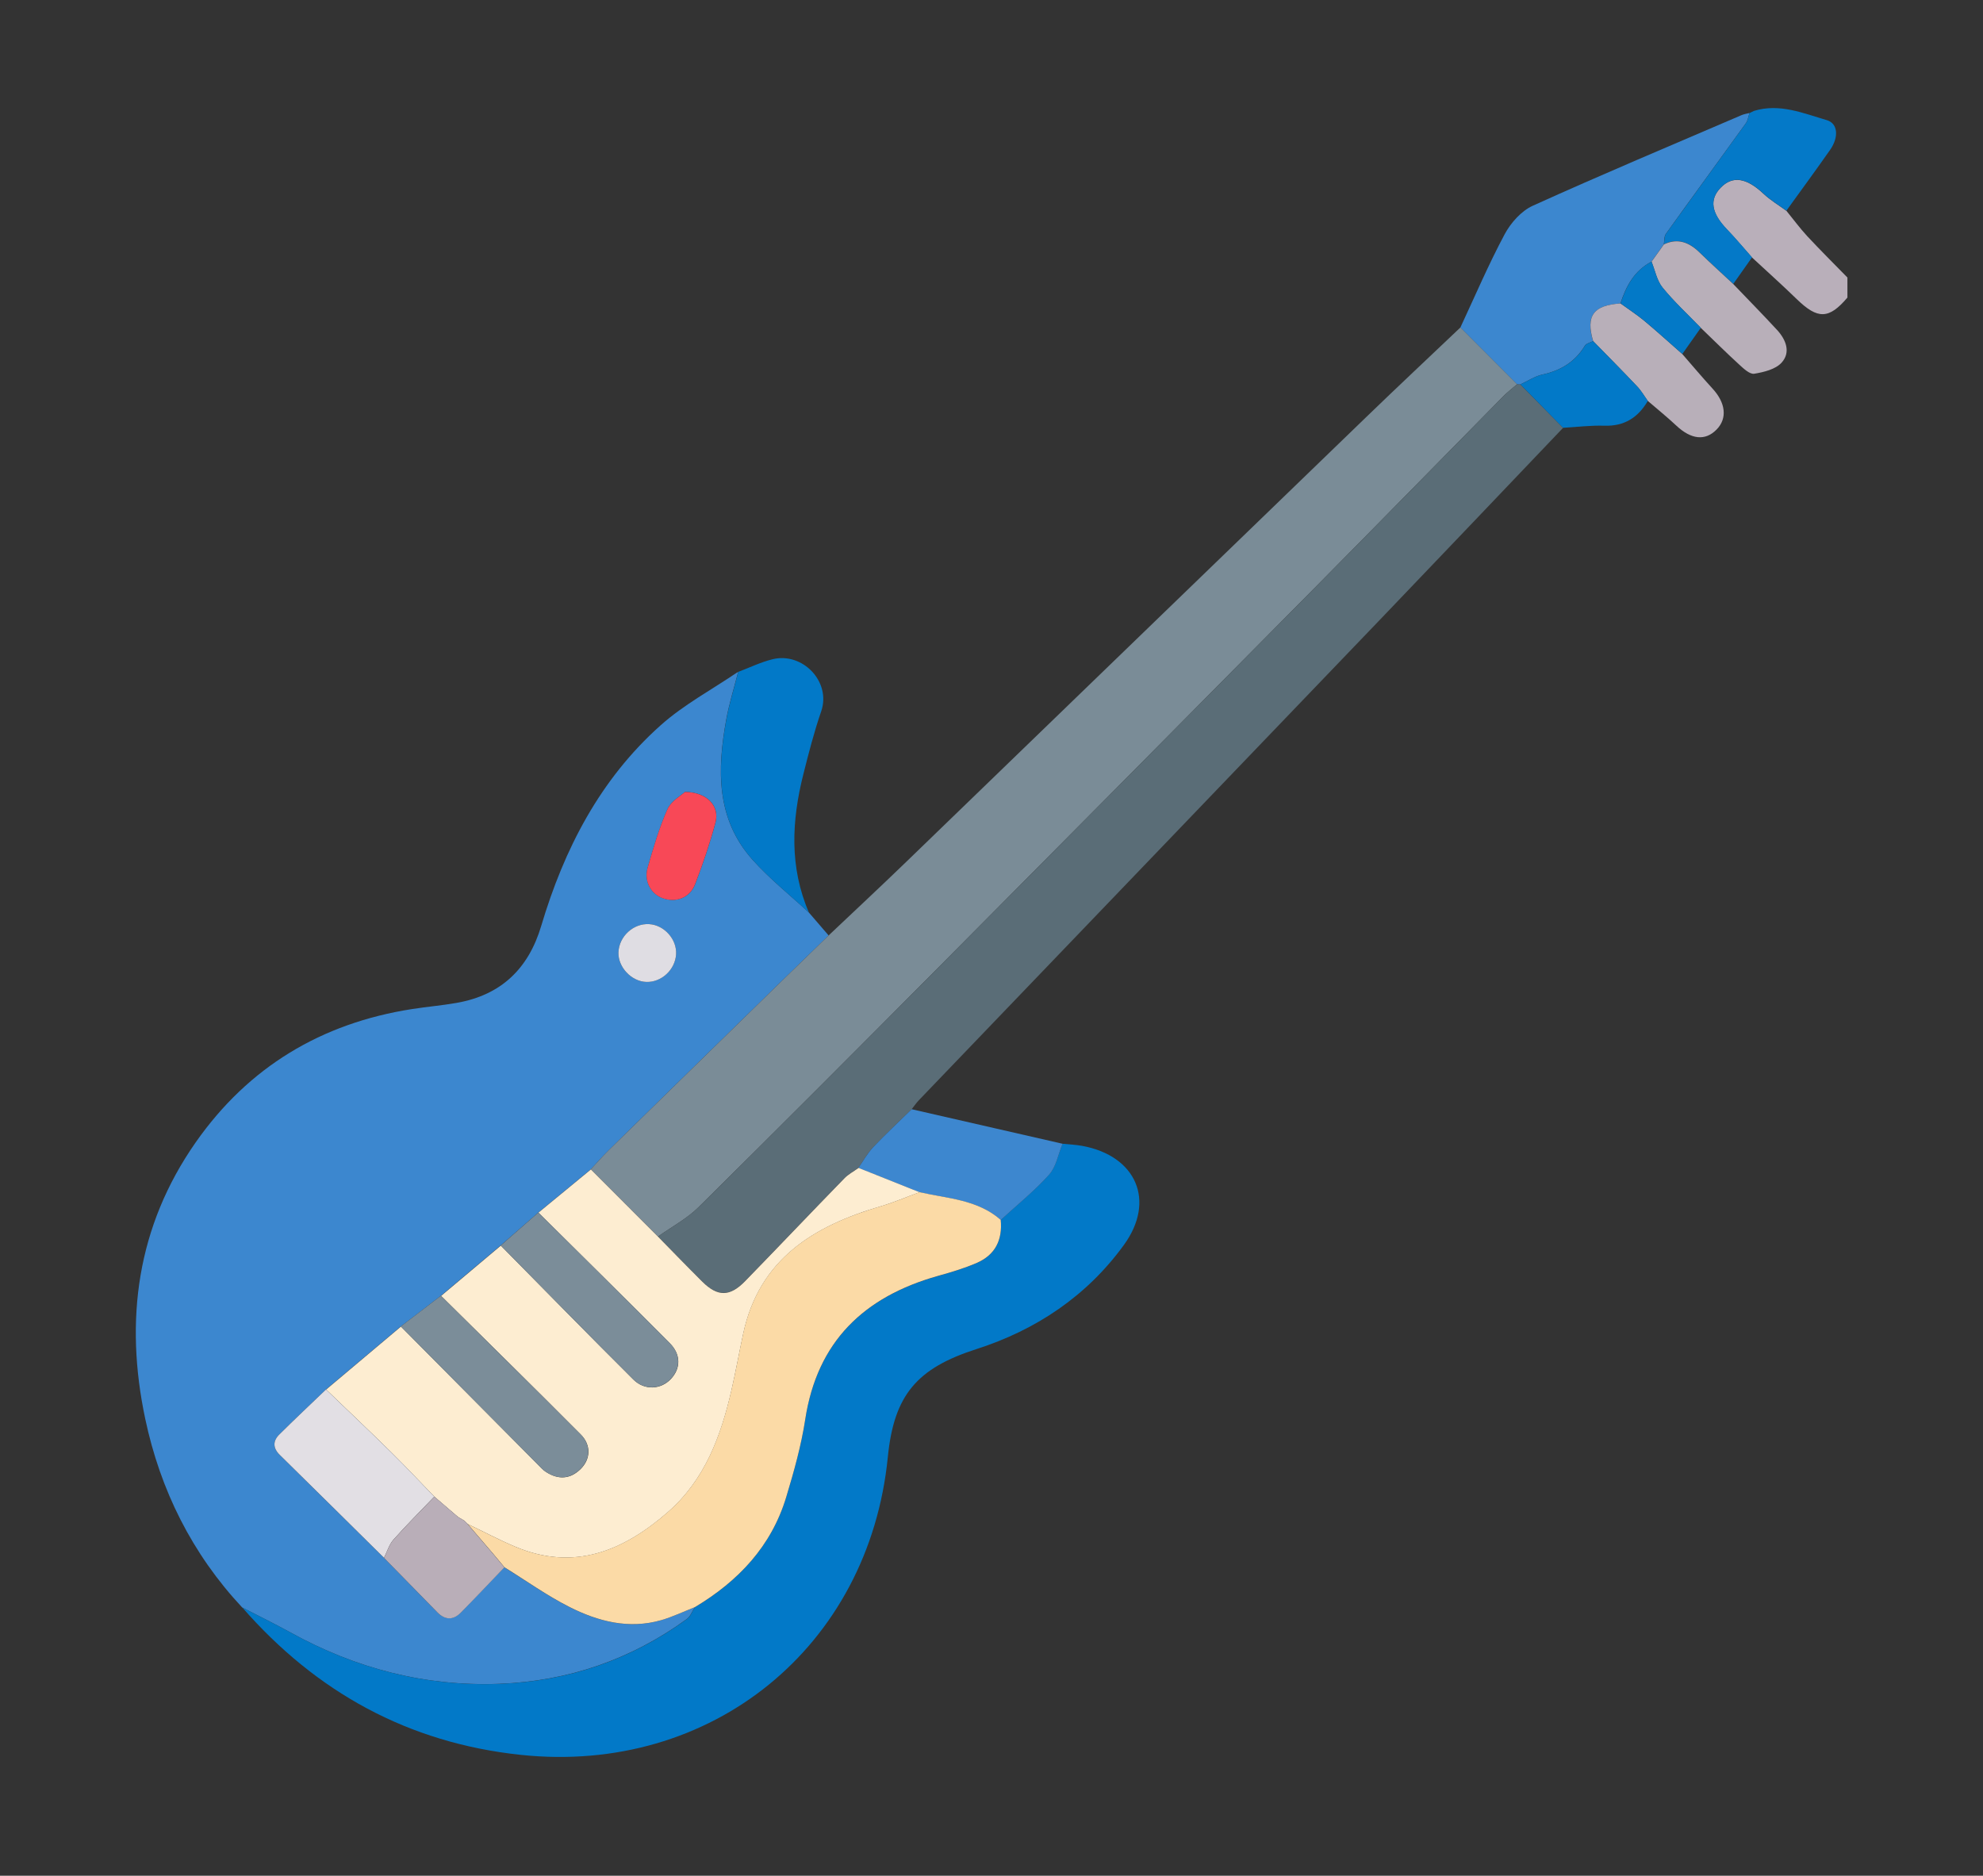<?xml version="1.0" encoding="UTF-8"?>
<svg id="Layer_1" data-name="Layer 1" xmlns="http://www.w3.org/2000/svg" viewBox="0 0 351 332">
  <rect x="0" y="0" width="351" height="332" fill="#333333" stroke="none"/>
  <defs>
    <style>
      .cls-1 {
        fill: #7a8c97;
      }

      .cls-1, .cls-2, .cls-3, .cls-4, .cls-5, .cls-6, .cls-7, .cls-8, .cls-9, .cls-10, .cls-11, .cls-12, .cls-13, .cls-14, .cls-15, .cls-16 {
        stroke-width: 0px;
      }

      .cls-2 {
        fill: #5a6d77;
      }

      .cls-3 {
        fill: #7b8d99;
      }

      .cls-4 {
        fill: #3d87cf;
      }

      .cls-5 {
        fill: #fdedd1;
      }

      .cls-6 {
        fill: #f84857;
      }

      .cls-7 {
        fill: #b9aeb8;
      }

      .cls-8 {
        fill: #dfdde3;
      }

      .cls-9 {
        fill: #b9afba;
      }

      .cls-10 {
        fill: #0279c8;
      }

      .cls-11 {
        fill: #e2dfe4;
      }

      .cls-12 {
        fill: #3c87cf;
      }

      .cls-13 {
        fill: #b8afb9;
      }

      .cls-14 {
        fill: #fbdaa6;
      }

      .cls-15 {
        fill: #0479c8;
      }

      .cls-16 {
        fill: #0379c7;
      }
    </style>
  </defs>
  <path class="cls-9" d="m316.2,37.31c1.22,1.49,2.36,3.05,3.66,4.46,2.33,2.5,4.75,4.91,7.14,7.35v3.55c-3.27,3.85-5.25,3.88-8.95.29-2.59-2.52-5.29-4.93-7.94-7.39-1.48-1.66-2.9-3.38-4.44-4.98-2.76-2.87-3.15-5.26-1.11-7.36,2.11-2.18,4.58-1.76,7.58,1.06,1.22,1.15,2.69,2.02,4.05,3.02Z"/>
  <path class="cls-12" d="m143.19,161.53c1.16,1.35,2.32,2.7,3.48,4.04-2.81,2.73-5.62,5.45-8.42,8.18-10.19,9.95-20.37,19.9-30.54,29.87-1.09,1.07-2.1,2.23-3.14,3.35-3.09,2.55-6.19,5.09-9.28,7.64-2.22,1.94-4.44,3.89-6.67,5.83-3.52,2.97-7.05,5.94-10.57,8.9-2.37,1.81-4.74,3.63-7.11,5.44-4.41,3.72-8.83,7.43-13.24,11.15-2.76,2.65-5.54,5.26-8.26,7.96-1.15,1.14-1.17,2.4.06,3.61,6.16,6.07,12.31,12.15,18.46,18.22,3.15,3.22,6.29,6.45,9.46,9.66,1.33,1.35,2.78,1.42,4.12.06,2.61-2.65,5.16-5.35,7.73-8.03,3.82,2.37,7.51,5.01,11.51,7.03,5.06,2.56,10.49,3.97,16.21,2.34,2.05-.58,4-1.53,5.99-2.31-.46.71-.77,1.63-1.41,2.09-9.89,7.18-21,11-33.18,11.47-13.16.5-25.47-2.73-36.98-9.09-2.81-1.55-5.7-2.96-8.55-4.43-8.87-9.5-14.48-20.76-17.15-33.37-3.7-17.46-1.48-34.07,8.94-48.96,9.32-13.31,22.23-21.08,38.29-23.58,2.62-.41,5.26-.63,7.87-1.09,7.86-1.37,12.73-6.03,14.99-13.63,4.05-13.61,10.42-25.95,21.13-35.5,4.12-3.68,9.13-6.35,13.73-9.48-.72,2.84-1.61,5.65-2.13,8.53-1.59,8.81-1.79,17.5,4.65,24.72,3.03,3.39,6.64,6.26,9.99,9.36Zm-21.95-21.36c-.67.63-2.44,1.59-3.09,3.05-1.47,3.31-2.49,6.83-3.5,10.32-.71,2.46.6,4.76,2.77,5.47,2.33.77,4.7-.12,5.62-2.51,1.37-3.57,2.62-7.22,3.61-10.92.76-2.85-1.42-5.37-5.4-5.42Zm-6.84,33.63c2.68.08,5.1-2.15,5.27-4.88.17-2.65-2.1-5.2-4.76-5.35-2.8-.16-5.34,2.17-5.44,5-.09,2.61,2.3,5.15,4.93,5.23Z"/>
  <path class="cls-1" d="m104.57,206.97c1.05-1.12,2.05-2.28,3.14-3.35,10.17-9.97,20.36-19.92,30.54-29.87,2.8-2.73,5.61-5.46,8.42-8.18,4.56-4.32,9.17-8.61,13.69-12.98,27.17-26.26,54.31-52.54,81.49-78.79,5.51-5.33,11.11-10.57,16.66-15.85,3.34,3.35,6.68,6.7,10.03,10.05-.81.71-1.68,1.36-2.43,2.12-11.19,11.35-22.33,22.74-33.54,34.07-22.42,22.66-44.86,45.31-67.33,67.92-13.81,13.9-27.64,27.77-41.57,41.54-2.08,2.06-4.78,3.49-7.2,5.21-3.97-3.97-7.93-7.93-11.9-11.9Z"/>
  <path class="cls-10" d="m42.88,284.52c2.85,1.47,5.74,2.88,8.55,4.43,11.52,6.36,23.82,9.59,36.98,9.09,12.18-.46,23.29-4.28,33.18-11.47.64-.46.95-1.38,1.41-2.09,7.68-4.6,13.54-10.78,16.17-19.5,1.36-4.51,2.65-9.09,3.36-13.73,2.12-13.82,10.43-21.7,23.43-25.38,2.35-.67,4.72-1.36,6.96-2.33,3.22-1.4,4.55-4.02,4.21-7.61,2.88-2.65,5.96-5.12,8.56-8.02,1.26-1.41,1.62-3.62,2.38-5.47,1.17.12,2.35.17,3.51.38,9.53,1.77,13.04,9.71,7.35,17.54-6.55,9.02-15.51,15.03-26.08,18.42-10.55,3.39-14.61,8.11-15.7,19.1-3.34,33.62-31.21,56.28-64.94,52.73-19.92-2.1-36.23-11.09-49.33-26.1Z"/>
  <path class="cls-2" d="m116.47,218.87c2.41-1.72,5.11-3.16,7.2-5.21,13.93-13.77,27.77-27.64,41.57-41.54,22.47-22.62,44.91-45.26,67.33-67.92,11.21-11.33,22.35-22.72,33.54-34.07.75-.76,1.62-1.42,2.43-2.12.19.02.39.03.58.04,2.52,2.56,5.04,5.12,7.55,7.68-10.67,11.18-21.31,22.38-32,33.53-27.33,28.5-54.69,56.98-82.03,85.48-.47.49-.85,1.06-1.27,1.59-2.28,2.23-4.63,4.41-6.82,6.72-1.02,1.07-1.75,2.42-2.61,3.65-.84.61-1.79,1.12-2.51,1.85-5.88,6.05-11.69,12.16-17.57,18.2-2.7,2.77-4.84,2.76-7.56.07-2.65-2.61-5.23-5.3-7.83-7.96Z"/>
  <path class="cls-12" d="m269.12,68.04c-.2,0-.39-.02-.59-.04-3.34-3.35-6.68-6.7-10.03-10.05,2.57-5.51,4.96-11.11,7.82-16.47,1.08-2.02,2.95-4.14,4.98-5.06,12.23-5.54,24.62-10.74,36.96-16.04.44-.19.94-.26,1.41-.38-.21.61-.29,1.32-.66,1.83-4.7,6.53-9.45,13.01-14.14,19.55-.34.47-.26,1.24-.37,1.88-.73,1.02-1.46,2.04-2.19,3.06-3.02,1.58-4.49,4.31-5.49,7.39-4.81.32-6.17,2.2-4.84,6.67-.5.26-1.2.39-1.45.8-1.74,2.87-4.27,4.4-7.51,5.11-1.37.3-2.62,1.15-3.92,1.75Z"/>
  <path class="cls-10" d="m143.19,161.53c-3.35-3.1-6.96-5.97-9.99-9.36-6.44-7.21-6.25-15.91-4.65-24.72.52-2.88,1.41-5.69,2.13-8.53,2.01-.76,3.97-1.72,6.04-2.23,5.33-1.33,10.45,3.98,8.63,9.23-1.25,3.62-2.2,7.34-3.14,11.06-2.09,8.27-2.51,16.5.98,24.56Z"/>
  <path class="cls-4" d="m151.94,206.7c.86-1.22,1.59-2.57,2.61-3.65,2.2-2.32,4.54-4.49,6.82-6.72,8.9,2.04,17.81,4.07,26.71,6.11-.77,1.85-1.12,4.06-2.38,5.47-2.6,2.9-5.68,5.37-8.56,8.02-4.11-3.62-9.41-3.77-14.37-4.9-3.61-1.44-7.22-2.88-10.83-4.32Z"/>
  <path class="cls-15" d="m294.52,43.25c.12-.63.04-1.4.37-1.88,4.69-6.53,9.44-13.02,14.14-19.55.36-.5.44-1.21.66-1.83,0,0,.03,0,.03,0,.25-.12.5-.24.74-.36,4.53-1.39,8.72.42,12.88,1.63,2.02.59,2.15,3.05.6,5.26-2.53,3.62-5.15,7.18-7.74,10.77-1.36-1-2.83-1.87-4.05-3.02-3-2.83-5.47-3.24-7.58-1.06-2.05,2.11-1.65,4.49,1.11,7.36,1.54,1.6,2.97,3.32,4.44,4.98-1.11,1.57-2.21,3.13-3.32,4.7-1.99-1.85-4.01-3.67-5.95-5.57-1.84-1.8-3.84-2.63-6.33-1.46Z"/>
  <path class="cls-13" d="m282,60.38c-1.34-4.48.03-6.36,4.84-6.67,1.4,1.02,2.87,1.97,4.2,3.07,2.29,1.91,4.49,3.91,6.73,5.88,1.78,2.04,3.51,4.11,5.34,6.1,2.34,2.53,2.67,5.28.75,7.25-2.02,2.08-4.52,1.79-7.17-.7-1.61-1.51-3.34-2.9-5.02-4.35-.62-.85-1.15-1.79-1.87-2.55-2.56-2.71-5.19-5.36-7.8-8.03Z"/>
  <path class="cls-13" d="m294.52,43.25c2.49-1.17,4.49-.34,6.33,1.46,1.94,1.9,3.96,3.71,5.95,5.57,2.58,2.7,5.2,5.36,7.73,8.1,1.59,1.72,2.5,3.97.81,5.82-1.07,1.17-3.13,1.67-4.83,1.95-.78.13-1.87-.89-2.64-1.6-2.32-2.12-4.55-4.34-6.82-6.52-2.28-2.36-4.71-4.6-6.77-7.13-1.01-1.24-1.32-3.04-1.95-4.58.73-1.02,1.46-2.04,2.19-3.06Z"/>
  <path class="cls-10" d="m282,60.38c2.6,2.67,5.23,5.32,7.8,8.03.72.76,1.25,1.69,1.87,2.55-1.72,2.94-4.14,4.5-7.68,4.39-2.43-.08-4.88.23-7.32.37-2.52-2.56-5.04-5.12-7.55-7.68,1.3-.6,2.55-1.45,3.92-1.75,3.24-.71,5.78-2.24,7.51-5.11.25-.41.96-.54,1.45-.8Z"/>
  <path class="cls-16" d="m292.33,46.31c.63,1.55.95,3.35,1.95,4.58,2.06,2.54,4.49,4.77,6.77,7.13-1.09,1.54-2.18,3.08-3.27,4.63-2.24-1.96-4.44-3.97-6.73-5.88-1.33-1.11-2.8-2.05-4.2-3.07,1-3.08,2.46-5.82,5.49-7.39Z"/>
  <path class="cls-12" d="m310.45,19.64c-.25.12-.49.24-.74.36.25-.12.5-.24.74-.36Z"/>
  <path class="cls-5" d="m151.94,206.7c3.61,1.44,7.22,2.88,10.83,4.32-2.3.84-4.55,1.81-6.89,2.5-11.86,3.47-21.47,9.33-24.32,22.51-.72,3.35-1.33,6.72-2.09,10.05-1.87,8.15-4.71,15.85-11.24,21.55-7.88,6.88-16.58,10.53-27.02,6.14-2.88-1.21-5.64-2.69-8.46-4.04,0,0,.02,0,.02,0-.2-.2-.41-.4-.61-.6,0,0,.02.02.02.02-.37-.22-.74-.43-1.1-.65-1.4-1.2-2.79-2.39-4.19-3.59-2.52-2.6-4.99-5.24-7.56-7.78-3.83-3.77-7.73-7.46-11.6-11.18,4.41-3.72,8.83-7.43,13.24-11.15,8.32,8.39,16.65,16.77,24.97,25.16.21.21.44.4.69.56,2.19,1.42,4.3,1.32,6.16-.52,1.75-1.73,1.88-4.22.02-6.09-8.19-8.24-16.48-16.37-24.73-24.54,3.52-2.97,7.05-5.94,10.57-8.9,7.82,7.91,15.59,15.87,23.47,23.71,1.98,1.97,4.88,1.76,6.62-.09,1.76-1.86,1.83-4.33-.18-6.35-7.7-7.75-15.5-15.41-23.25-23.11,3.1-2.55,6.19-5.09,9.28-7.64,3.96,3.96,7.93,7.93,11.89,11.9,2.61,2.66,5.19,5.34,7.83,7.96,2.72,2.69,4.86,2.69,7.56-.07,5.88-6.04,11.69-12.16,17.57-18.2.71-.74,1.67-1.24,2.51-1.85Z"/>
  <path class="cls-14" d="m82.74,269.72c2.82,1.36,5.58,2.83,8.46,4.04,10.44,4.39,19.14.74,27.02-6.14,6.53-5.7,9.36-13.4,11.24-21.55.77-3.33,1.37-6.71,2.09-10.05,2.84-13.18,12.46-19.04,24.32-22.51,2.34-.68,4.6-1.66,6.89-2.5,4.96,1.13,10.26,1.29,14.37,4.9.34,3.59-.99,6.2-4.21,7.61-2.23.97-4.6,1.67-6.96,2.33-13.01,3.68-21.31,11.56-23.43,25.38-.71,4.64-2,9.23-3.36,13.73-2.63,8.73-8.49,14.9-16.17,19.5-2,.78-3.94,1.72-5.99,2.31-5.72,1.63-11.15.22-16.21-2.34-4-2.02-7.68-4.66-11.51-7.03-.68-.81-1.36-1.63-2.04-2.44-1.5-1.75-3-3.5-4.5-5.25Z"/>
  <path class="cls-11" d="m57.71,245.94c3.87,3.72,7.77,7.41,11.6,11.18,2.58,2.54,5.05,5.18,7.56,7.78-2.42,2.53-4.91,5-7.23,7.62-.77.87-1.12,2.13-1.67,3.2-6.15-6.08-12.3-12.16-18.46-18.22-1.23-1.21-1.22-2.47-.06-3.61,2.71-2.69,5.5-5.31,8.26-7.96Z"/>
  <path class="cls-3" d="m78.05,229.35c8.25,8.17,16.54,16.31,24.73,24.54,1.86,1.87,1.73,4.37-.02,6.09-1.87,1.84-3.98,1.95-6.16.52-.25-.16-.48-.35-.69-.56-8.33-8.38-16.65-16.77-24.97-25.16,2.37-1.81,4.74-3.63,7.11-5.44Z"/>
  <path class="cls-3" d="m95.29,214.61c7.76,7.7,15.55,15.36,23.25,23.11,2,2.02,1.93,4.48.18,6.35-1.74,1.84-4.64,2.06-6.62.09-7.89-7.84-15.66-15.8-23.47-23.71,2.22-1.95,4.44-3.89,6.66-5.83Z"/>
  <path class="cls-7" d="m67.98,275.73c.54-1.08.89-2.33,1.67-3.2,2.32-2.62,4.81-5.09,7.23-7.62,1.4,1.2,2.79,2.39,4.19,3.59.37.22.74.43,1.1.65,0,0-.02-.02-.02-.02.2.2.41.4.61.6,0,0-.02,0-.02,0,1.5,1.75,3.01,3.5,4.5,5.25.69.81,1.36,1.62,2.04,2.44-2.57,2.68-5.12,5.39-7.73,8.03-1.34,1.36-2.79,1.3-4.12-.06-3.16-3.21-6.31-6.44-9.46-9.66Z"/>
  <path class="cls-6" d="m121.24,140.17c3.98.04,6.17,2.57,5.4,5.42-.99,3.7-2.23,7.34-3.61,10.92-.92,2.38-3.29,3.28-5.62,2.51-2.17-.72-3.48-3.02-2.77-5.47,1.01-3.49,2.03-7.02,3.5-10.32.65-1.46,2.42-2.42,3.09-3.05Z"/>
  <path class="cls-8" d="m114.4,173.8c-2.63-.08-5.02-2.62-4.93-5.23.1-2.83,2.64-5.17,5.44-5,2.67.16,4.93,2.7,4.76,5.35-.17,2.73-2.59,4.97-5.27,4.88Z"/>
</svg>